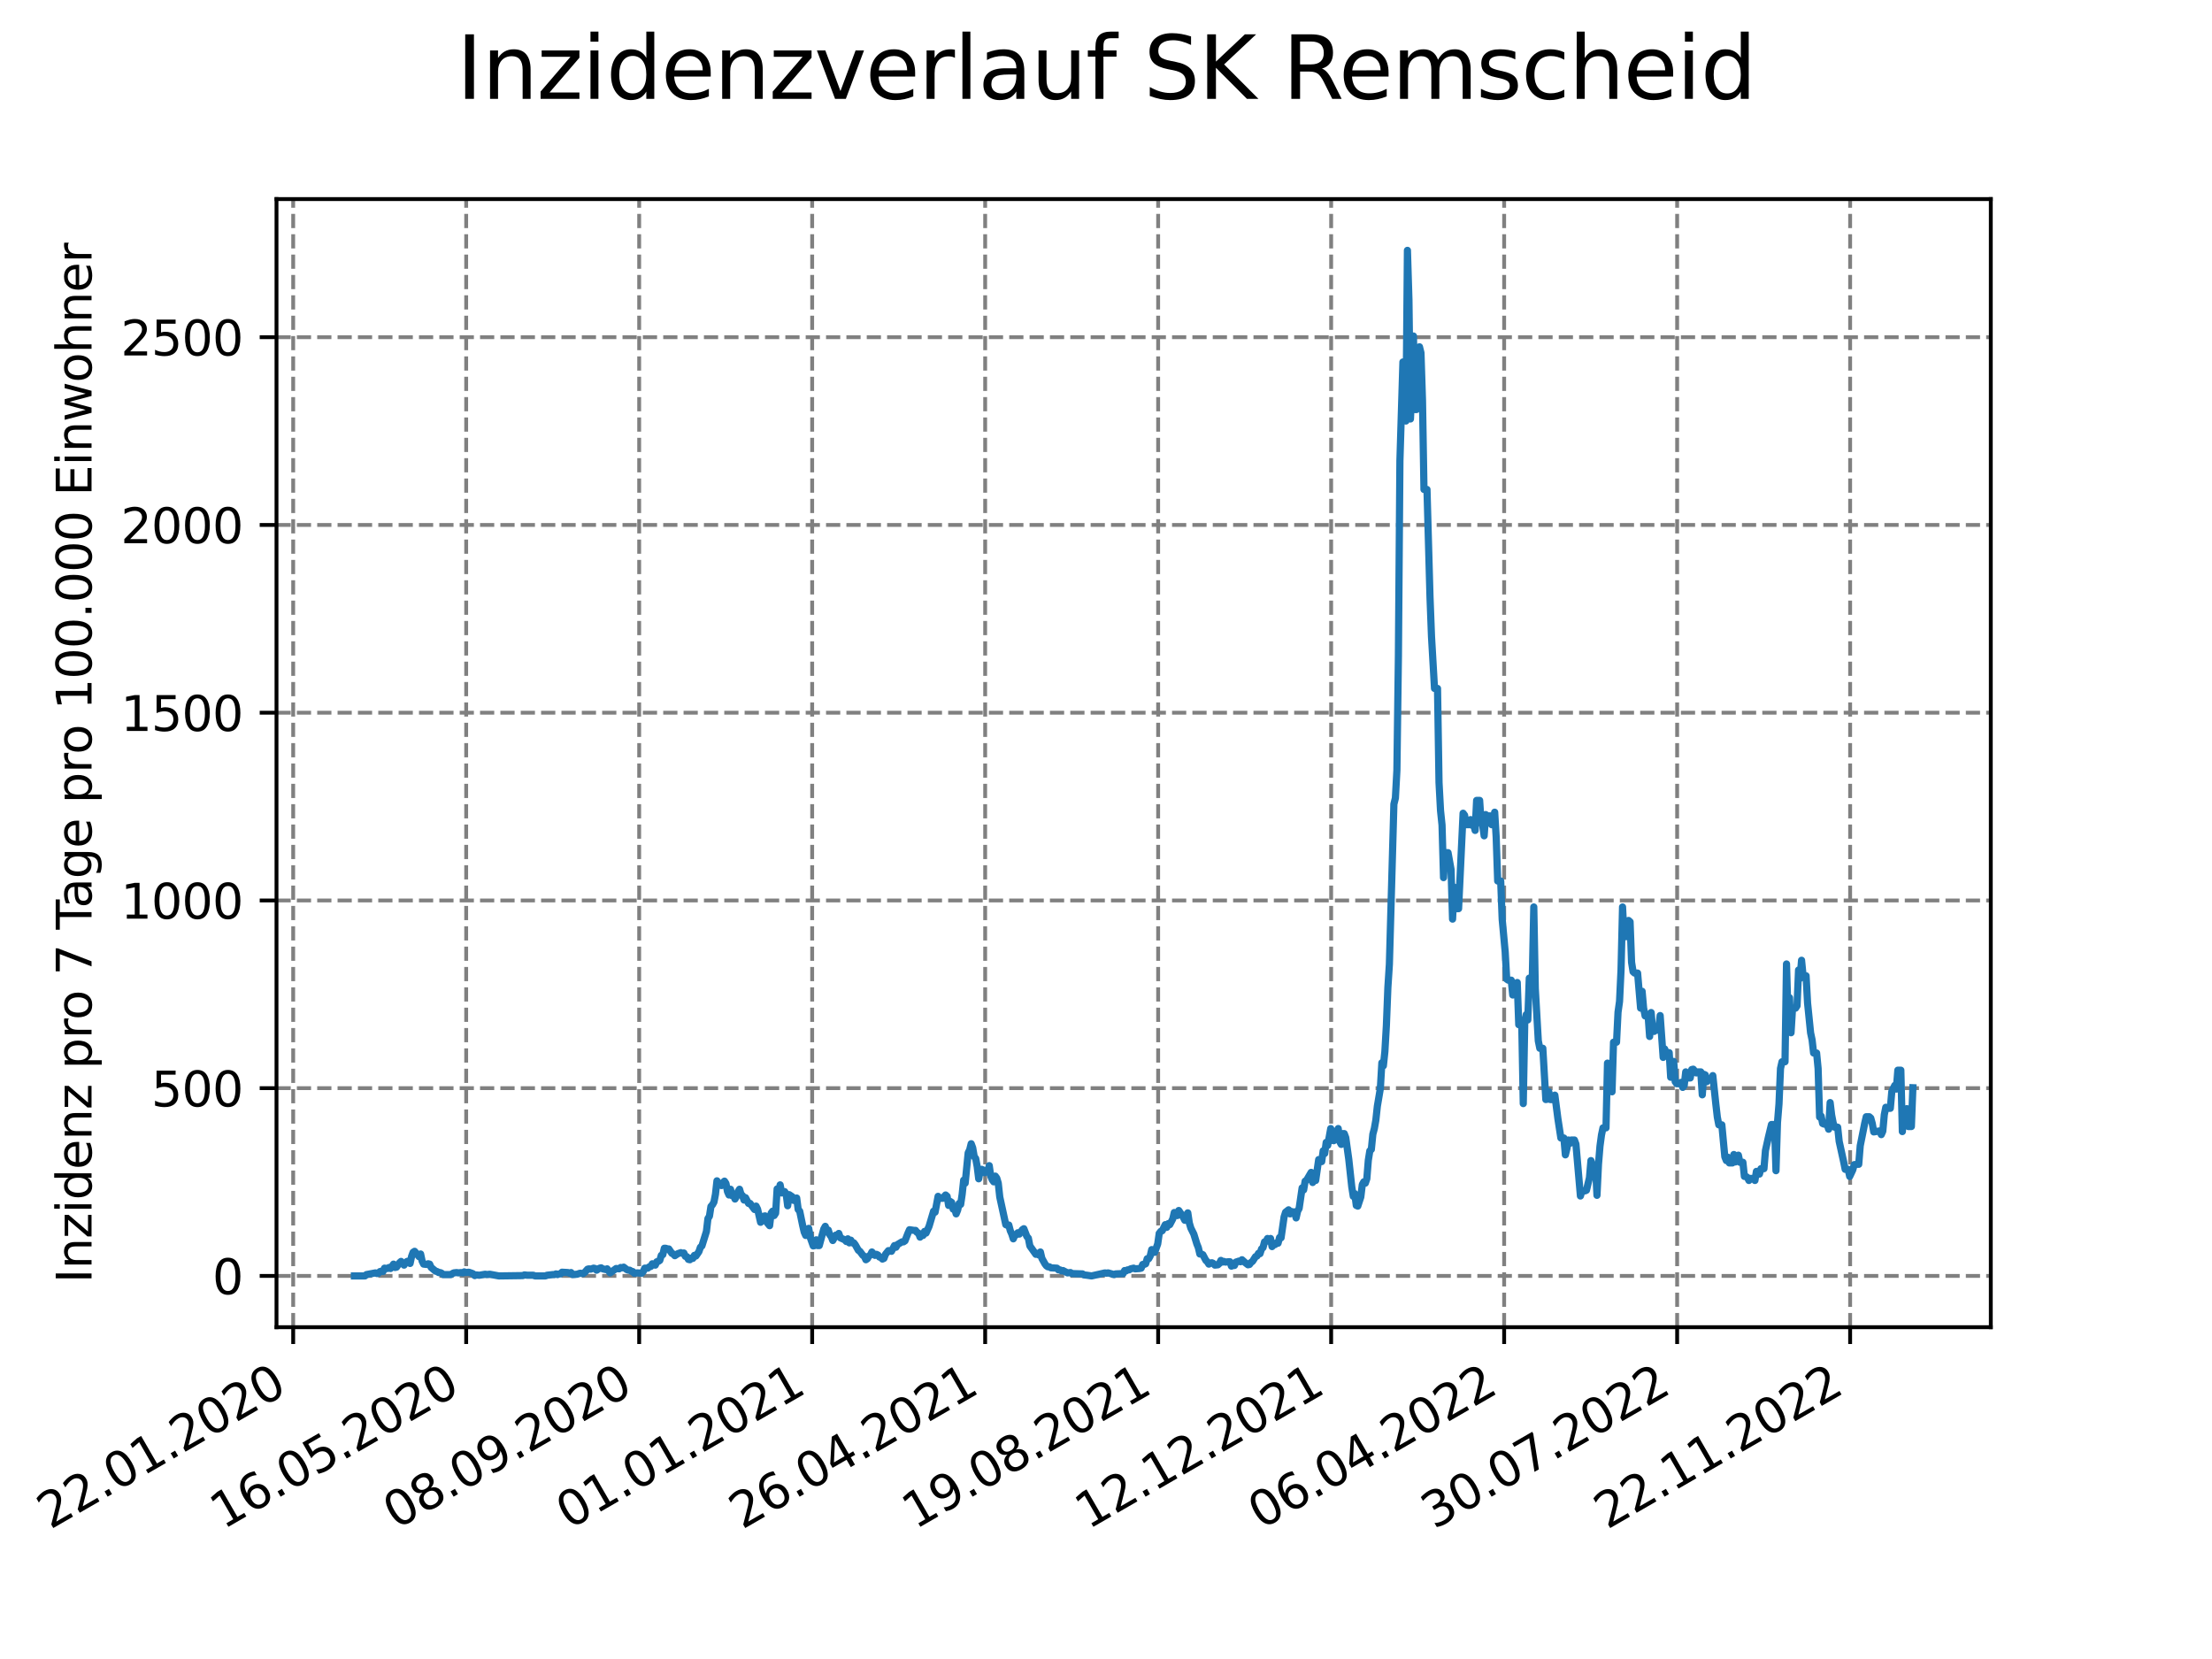 <?xml version="1.0" encoding="utf-8" standalone="no"?>
<!DOCTYPE svg PUBLIC "-//W3C//DTD SVG 1.1//EN"
  "http://www.w3.org/Graphics/SVG/1.1/DTD/svg11.dtd">
<svg xmlns:xlink="http://www.w3.org/1999/xlink" width="460.8pt" height="345.6pt" viewBox="0 0 460.8 345.6" xmlns="http://www.w3.org/2000/svg" version="1.1">
 <defs>
  <style type="text/css">*{stroke-linejoin: round; stroke-linecap: butt}</style>
 </defs>
 <g id="figure_1">
  <g id="patch_1">
   <path d="M 0 345.6 
L 460.8 345.6 
L 460.8 0 
L 0 0 
z
" style="fill: #ffffff"/>
  </g>
  <g id="axes_1">
   <g id="patch_2">
    <path d="M 57.6 276.48 
L 414.72 276.48 
L 414.72 41.472 
L 57.6 41.472 
z
" style="fill: #ffffff"/>
   </g>
   <g id="matplotlib.axis_1">
    <g id="xtick_1">
     <g id="line2d_1">
      <path d="M 61.076 276.48 
L 61.076 41.472 
" clip-path="url(#p41fec15de4)" style="fill: none; stroke-dasharray: 2.96,1.28; stroke-dashoffset: 0; stroke: #808080; stroke-width: 0.8"/>
     </g>
     <g id="line2d_2">
      <defs>
       <path id="m47f1363e9b" d="M 0 0 
L 0 3.5 
" style="stroke: #000000; stroke-width: 0.8"/>
      </defs>
      <g>
       <use xlink:href="#m47f1363e9b" x="61.076" y="276.48" style="stroke: #000000; stroke-width: 0.8"/>
      </g>
     </g>
     <g id="text_1">
      <!-- 22.01.2020 -->
      <g transform="translate(10.451 318.689) rotate(-30) scale(0.1 -0.1)">
       <defs>
        <path id="DejaVuSans-32" d="M 1228 531 
L 3431 531 
L 3431 0 
L 469 0 
L 469 531 
Q 828 903 1448 1529 
Q 2069 2156 2228 2338 
Q 2531 2678 2651 2914 
Q 2772 3150 2772 3378 
Q 2772 3750 2511 3984 
Q 2250 4219 1831 4219 
Q 1534 4219 1204 4116 
Q 875 4013 500 3803 
L 500 4441 
Q 881 4594 1212 4672 
Q 1544 4750 1819 4750 
Q 2544 4750 2975 4387 
Q 3406 4025 3406 3419 
Q 3406 3131 3298 2873 
Q 3191 2616 2906 2266 
Q 2828 2175 2409 1742 
Q 1991 1309 1228 531 
z
" transform="scale(0.016)"/>
        <path id="DejaVuSans-2e" d="M 684 794 
L 1344 794 
L 1344 0 
L 684 0 
L 684 794 
z
" transform="scale(0.016)"/>
        <path id="DejaVuSans-30" d="M 2034 4250 
Q 1547 4250 1301 3770 
Q 1056 3291 1056 2328 
Q 1056 1369 1301 889 
Q 1547 409 2034 409 
Q 2525 409 2770 889 
Q 3016 1369 3016 2328 
Q 3016 3291 2770 3770 
Q 2525 4250 2034 4250 
z
M 2034 4750 
Q 2819 4750 3233 4129 
Q 3647 3509 3647 2328 
Q 3647 1150 3233 529 
Q 2819 -91 2034 -91 
Q 1250 -91 836 529 
Q 422 1150 422 2328 
Q 422 3509 836 4129 
Q 1250 4750 2034 4750 
z
" transform="scale(0.016)"/>
        <path id="DejaVuSans-31" d="M 794 531 
L 1825 531 
L 1825 4091 
L 703 3866 
L 703 4441 
L 1819 4666 
L 2450 4666 
L 2450 531 
L 3481 531 
L 3481 0 
L 794 0 
L 794 531 
z
" transform="scale(0.016)"/>
       </defs>
       <use xlink:href="#DejaVuSans-32"/>
       <use xlink:href="#DejaVuSans-32" x="63.623"/>
       <use xlink:href="#DejaVuSans-2e" x="127.246"/>
       <use xlink:href="#DejaVuSans-30" x="159.033"/>
       <use xlink:href="#DejaVuSans-31" x="222.656"/>
       <use xlink:href="#DejaVuSans-2e" x="286.279"/>
       <use xlink:href="#DejaVuSans-32" x="318.066"/>
       <use xlink:href="#DejaVuSans-30" x="381.689"/>
       <use xlink:href="#DejaVuSans-32" x="445.312"/>
       <use xlink:href="#DejaVuSans-30" x="508.936"/>
      </g>
     </g>
    </g>
    <g id="xtick_2">
     <g id="line2d_3">
      <path d="M 97.114 276.48 
L 97.114 41.472 
" clip-path="url(#p41fec15de4)" style="fill: none; stroke-dasharray: 2.96,1.28; stroke-dashoffset: 0; stroke: #808080; stroke-width: 0.8"/>
     </g>
     <g id="line2d_4">
      <g>
       <use xlink:href="#m47f1363e9b" x="97.114" y="276.48" style="stroke: #000000; stroke-width: 0.8"/>
      </g>
     </g>
     <g id="text_2">
      <!-- 16.05.2020 -->
      <g transform="translate(46.489 318.689) rotate(-30) scale(0.1 -0.1)">
       <defs>
        <path id="DejaVuSans-36" d="M 2113 2584 
Q 1688 2584 1439 2293 
Q 1191 2003 1191 1497 
Q 1191 994 1439 701 
Q 1688 409 2113 409 
Q 2538 409 2786 701 
Q 3034 994 3034 1497 
Q 3034 2003 2786 2293 
Q 2538 2584 2113 2584 
z
M 3366 4563 
L 3366 3988 
Q 3128 4100 2886 4159 
Q 2644 4219 2406 4219 
Q 1781 4219 1451 3797 
Q 1122 3375 1075 2522 
Q 1259 2794 1537 2939 
Q 1816 3084 2150 3084 
Q 2853 3084 3261 2657 
Q 3669 2231 3669 1497 
Q 3669 778 3244 343 
Q 2819 -91 2113 -91 
Q 1303 -91 875 529 
Q 447 1150 447 2328 
Q 447 3434 972 4092 
Q 1497 4750 2381 4750 
Q 2619 4750 2861 4703 
Q 3103 4656 3366 4563 
z
" transform="scale(0.016)"/>
        <path id="DejaVuSans-35" d="M 691 4666 
L 3169 4666 
L 3169 4134 
L 1269 4134 
L 1269 2991 
Q 1406 3038 1543 3061 
Q 1681 3084 1819 3084 
Q 2600 3084 3056 2656 
Q 3513 2228 3513 1497 
Q 3513 744 3044 326 
Q 2575 -91 1722 -91 
Q 1428 -91 1123 -41 
Q 819 9 494 109 
L 494 744 
Q 775 591 1075 516 
Q 1375 441 1709 441 
Q 2250 441 2565 725 
Q 2881 1009 2881 1497 
Q 2881 1984 2565 2268 
Q 2250 2553 1709 2553 
Q 1456 2553 1204 2497 
Q 953 2441 691 2322 
L 691 4666 
z
" transform="scale(0.016)"/>
       </defs>
       <use xlink:href="#DejaVuSans-31"/>
       <use xlink:href="#DejaVuSans-36" x="63.623"/>
       <use xlink:href="#DejaVuSans-2e" x="127.246"/>
       <use xlink:href="#DejaVuSans-30" x="159.033"/>
       <use xlink:href="#DejaVuSans-35" x="222.656"/>
       <use xlink:href="#DejaVuSans-2e" x="286.279"/>
       <use xlink:href="#DejaVuSans-32" x="318.066"/>
       <use xlink:href="#DejaVuSans-30" x="381.689"/>
       <use xlink:href="#DejaVuSans-32" x="445.312"/>
       <use xlink:href="#DejaVuSans-30" x="508.936"/>
      </g>
     </g>
    </g>
    <g id="xtick_3">
     <g id="line2d_5">
      <path d="M 133.152 276.48 
L 133.152 41.472 
" clip-path="url(#p41fec15de4)" style="fill: none; stroke-dasharray: 2.96,1.28; stroke-dashoffset: 0; stroke: #808080; stroke-width: 0.8"/>
     </g>
     <g id="line2d_6">
      <g>
       <use xlink:href="#m47f1363e9b" x="133.152" y="276.48" style="stroke: #000000; stroke-width: 0.8"/>
      </g>
     </g>
     <g id="text_3">
      <!-- 08.09.2020 -->
      <g transform="translate(82.526 318.689) rotate(-30) scale(0.1 -0.1)">
       <defs>
        <path id="DejaVuSans-38" d="M 2034 2216 
Q 1584 2216 1326 1975 
Q 1069 1734 1069 1313 
Q 1069 891 1326 650 
Q 1584 409 2034 409 
Q 2484 409 2743 651 
Q 3003 894 3003 1313 
Q 3003 1734 2745 1975 
Q 2488 2216 2034 2216 
z
M 1403 2484 
Q 997 2584 770 2862 
Q 544 3141 544 3541 
Q 544 4100 942 4425 
Q 1341 4750 2034 4750 
Q 2731 4750 3128 4425 
Q 3525 4100 3525 3541 
Q 3525 3141 3298 2862 
Q 3072 2584 2669 2484 
Q 3125 2378 3379 2068 
Q 3634 1759 3634 1313 
Q 3634 634 3220 271 
Q 2806 -91 2034 -91 
Q 1263 -91 848 271 
Q 434 634 434 1313 
Q 434 1759 690 2068 
Q 947 2378 1403 2484 
z
M 1172 3481 
Q 1172 3119 1398 2916 
Q 1625 2713 2034 2713 
Q 2441 2713 2670 2916 
Q 2900 3119 2900 3481 
Q 2900 3844 2670 4047 
Q 2441 4250 2034 4250 
Q 1625 4250 1398 4047 
Q 1172 3844 1172 3481 
z
" transform="scale(0.016)"/>
        <path id="DejaVuSans-39" d="M 703 97 
L 703 672 
Q 941 559 1184 500 
Q 1428 441 1663 441 
Q 2288 441 2617 861 
Q 2947 1281 2994 2138 
Q 2813 1869 2534 1725 
Q 2256 1581 1919 1581 
Q 1219 1581 811 2004 
Q 403 2428 403 3163 
Q 403 3881 828 4315 
Q 1253 4750 1959 4750 
Q 2769 4750 3195 4129 
Q 3622 3509 3622 2328 
Q 3622 1225 3098 567 
Q 2575 -91 1691 -91 
Q 1453 -91 1209 -44 
Q 966 3 703 97 
z
M 1959 2075 
Q 2384 2075 2632 2365 
Q 2881 2656 2881 3163 
Q 2881 3666 2632 3958 
Q 2384 4250 1959 4250 
Q 1534 4250 1286 3958 
Q 1038 3666 1038 3163 
Q 1038 2656 1286 2365 
Q 1534 2075 1959 2075 
z
" transform="scale(0.016)"/>
       </defs>
       <use xlink:href="#DejaVuSans-30"/>
       <use xlink:href="#DejaVuSans-38" x="63.623"/>
       <use xlink:href="#DejaVuSans-2e" x="127.246"/>
       <use xlink:href="#DejaVuSans-30" x="159.033"/>
       <use xlink:href="#DejaVuSans-39" x="222.656"/>
       <use xlink:href="#DejaVuSans-2e" x="286.279"/>
       <use xlink:href="#DejaVuSans-32" x="318.066"/>
       <use xlink:href="#DejaVuSans-30" x="381.689"/>
       <use xlink:href="#DejaVuSans-32" x="445.312"/>
       <use xlink:href="#DejaVuSans-30" x="508.936"/>
      </g>
     </g>
    </g>
    <g id="xtick_4">
     <g id="line2d_7">
      <path d="M 169.19 276.48 
L 169.19 41.472 
" clip-path="url(#p41fec15de4)" style="fill: none; stroke-dasharray: 2.96,1.28; stroke-dashoffset: 0; stroke: #808080; stroke-width: 0.8"/>
     </g>
     <g id="line2d_8">
      <g>
       <use xlink:href="#m47f1363e9b" x="169.19" y="276.48" style="stroke: #000000; stroke-width: 0.8"/>
      </g>
     </g>
     <g id="text_4">
      <!-- 01.01.2021 -->
      <g transform="translate(118.564 318.689) rotate(-30) scale(0.1 -0.1)">
       <use xlink:href="#DejaVuSans-30"/>
       <use xlink:href="#DejaVuSans-31" x="63.623"/>
       <use xlink:href="#DejaVuSans-2e" x="127.246"/>
       <use xlink:href="#DejaVuSans-30" x="159.033"/>
       <use xlink:href="#DejaVuSans-31" x="222.656"/>
       <use xlink:href="#DejaVuSans-2e" x="286.279"/>
       <use xlink:href="#DejaVuSans-32" x="318.066"/>
       <use xlink:href="#DejaVuSans-30" x="381.689"/>
       <use xlink:href="#DejaVuSans-32" x="445.312"/>
       <use xlink:href="#DejaVuSans-31" x="508.936"/>
      </g>
     </g>
    </g>
    <g id="xtick_5">
     <g id="line2d_9">
      <path d="M 205.227 276.48 
L 205.227 41.472 
" clip-path="url(#p41fec15de4)" style="fill: none; stroke-dasharray: 2.96,1.28; stroke-dashoffset: 0; stroke: #808080; stroke-width: 0.8"/>
     </g>
     <g id="line2d_10">
      <g>
       <use xlink:href="#m47f1363e9b" x="205.227" y="276.48" style="stroke: #000000; stroke-width: 0.8"/>
      </g>
     </g>
     <g id="text_5">
      <!-- 26.04.2021 -->
      <g transform="translate(154.602 318.689) rotate(-30) scale(0.1 -0.1)">
       <defs>
        <path id="DejaVuSans-34" d="M 2419 4116 
L 825 1625 
L 2419 1625 
L 2419 4116 
z
M 2253 4666 
L 3047 4666 
L 3047 1625 
L 3713 1625 
L 3713 1100 
L 3047 1100 
L 3047 0 
L 2419 0 
L 2419 1100 
L 313 1100 
L 313 1709 
L 2253 4666 
z
" transform="scale(0.016)"/>
       </defs>
       <use xlink:href="#DejaVuSans-32"/>
       <use xlink:href="#DejaVuSans-36" x="63.623"/>
       <use xlink:href="#DejaVuSans-2e" x="127.246"/>
       <use xlink:href="#DejaVuSans-30" x="159.033"/>
       <use xlink:href="#DejaVuSans-34" x="222.656"/>
       <use xlink:href="#DejaVuSans-2e" x="286.279"/>
       <use xlink:href="#DejaVuSans-32" x="318.066"/>
       <use xlink:href="#DejaVuSans-30" x="381.689"/>
       <use xlink:href="#DejaVuSans-32" x="445.312"/>
       <use xlink:href="#DejaVuSans-31" x="508.936"/>
      </g>
     </g>
    </g>
    <g id="xtick_6">
     <g id="line2d_11">
      <path d="M 241.265 276.48 
L 241.265 41.472 
" clip-path="url(#p41fec15de4)" style="fill: none; stroke-dasharray: 2.96,1.28; stroke-dashoffset: 0; stroke: #808080; stroke-width: 0.8"/>
     </g>
     <g id="line2d_12">
      <g>
       <use xlink:href="#m47f1363e9b" x="241.265" y="276.48" style="stroke: #000000; stroke-width: 0.8"/>
      </g>
     </g>
     <g id="text_6">
      <!-- 19.08.2021 -->
      <g transform="translate(190.64 318.689) rotate(-30) scale(0.1 -0.1)">
       <use xlink:href="#DejaVuSans-31"/>
       <use xlink:href="#DejaVuSans-39" x="63.623"/>
       <use xlink:href="#DejaVuSans-2e" x="127.246"/>
       <use xlink:href="#DejaVuSans-30" x="159.033"/>
       <use xlink:href="#DejaVuSans-38" x="222.656"/>
       <use xlink:href="#DejaVuSans-2e" x="286.279"/>
       <use xlink:href="#DejaVuSans-32" x="318.066"/>
       <use xlink:href="#DejaVuSans-30" x="381.689"/>
       <use xlink:href="#DejaVuSans-32" x="445.312"/>
       <use xlink:href="#DejaVuSans-31" x="508.936"/>
      </g>
     </g>
    </g>
    <g id="xtick_7">
     <g id="line2d_13">
      <path d="M 277.303 276.48 
L 277.303 41.472 
" clip-path="url(#p41fec15de4)" style="fill: none; stroke-dasharray: 2.96,1.28; stroke-dashoffset: 0; stroke: #808080; stroke-width: 0.8"/>
     </g>
     <g id="line2d_14">
      <g>
       <use xlink:href="#m47f1363e9b" x="277.303" y="276.48" style="stroke: #000000; stroke-width: 0.8"/>
      </g>
     </g>
     <g id="text_7">
      <!-- 12.12.2021 -->
      <g transform="translate(226.678 318.689) rotate(-30) scale(0.1 -0.1)">
       <use xlink:href="#DejaVuSans-31"/>
       <use xlink:href="#DejaVuSans-32" x="63.623"/>
       <use xlink:href="#DejaVuSans-2e" x="127.246"/>
       <use xlink:href="#DejaVuSans-31" x="159.033"/>
       <use xlink:href="#DejaVuSans-32" x="222.656"/>
       <use xlink:href="#DejaVuSans-2e" x="286.279"/>
       <use xlink:href="#DejaVuSans-32" x="318.066"/>
       <use xlink:href="#DejaVuSans-30" x="381.689"/>
       <use xlink:href="#DejaVuSans-32" x="445.312"/>
       <use xlink:href="#DejaVuSans-31" x="508.936"/>
      </g>
     </g>
    </g>
    <g id="xtick_8">
     <g id="line2d_15">
      <path d="M 313.341 276.48 
L 313.341 41.472 
" clip-path="url(#p41fec15de4)" style="fill: none; stroke-dasharray: 2.96,1.28; stroke-dashoffset: 0; stroke: #808080; stroke-width: 0.8"/>
     </g>
     <g id="line2d_16">
      <g>
       <use xlink:href="#m47f1363e9b" x="313.341" y="276.48" style="stroke: #000000; stroke-width: 0.8"/>
      </g>
     </g>
     <g id="text_8">
      <!-- 06.04.2022 -->
      <g transform="translate(262.716 318.689) rotate(-30) scale(0.1 -0.1)">
       <use xlink:href="#DejaVuSans-30"/>
       <use xlink:href="#DejaVuSans-36" x="63.623"/>
       <use xlink:href="#DejaVuSans-2e" x="127.246"/>
       <use xlink:href="#DejaVuSans-30" x="159.033"/>
       <use xlink:href="#DejaVuSans-34" x="222.656"/>
       <use xlink:href="#DejaVuSans-2e" x="286.279"/>
       <use xlink:href="#DejaVuSans-32" x="318.066"/>
       <use xlink:href="#DejaVuSans-30" x="381.689"/>
       <use xlink:href="#DejaVuSans-32" x="445.312"/>
       <use xlink:href="#DejaVuSans-32" x="508.936"/>
      </g>
     </g>
    </g>
    <g id="xtick_9">
     <g id="line2d_17">
      <path d="M 349.379 276.48 
L 349.379 41.472 
" clip-path="url(#p41fec15de4)" style="fill: none; stroke-dasharray: 2.96,1.28; stroke-dashoffset: 0; stroke: #808080; stroke-width: 0.8"/>
     </g>
     <g id="line2d_18">
      <g>
       <use xlink:href="#m47f1363e9b" x="349.379" y="276.48" style="stroke: #000000; stroke-width: 0.8"/>
      </g>
     </g>
     <g id="text_9">
      <!-- 30.07.2022 -->
      <g transform="translate(298.754 318.689) rotate(-30) scale(0.1 -0.1)">
       <defs>
        <path id="DejaVuSans-33" d="M 2597 2516 
Q 3050 2419 3304 2112 
Q 3559 1806 3559 1356 
Q 3559 666 3084 287 
Q 2609 -91 1734 -91 
Q 1441 -91 1130 -33 
Q 819 25 488 141 
L 488 750 
Q 750 597 1062 519 
Q 1375 441 1716 441 
Q 2309 441 2620 675 
Q 2931 909 2931 1356 
Q 2931 1769 2642 2001 
Q 2353 2234 1838 2234 
L 1294 2234 
L 1294 2753 
L 1863 2753 
Q 2328 2753 2575 2939 
Q 2822 3125 2822 3475 
Q 2822 3834 2567 4026 
Q 2313 4219 1838 4219 
Q 1578 4219 1281 4162 
Q 984 4106 628 3988 
L 628 4550 
Q 988 4650 1302 4700 
Q 1616 4750 1894 4750 
Q 2613 4750 3031 4423 
Q 3450 4097 3450 3541 
Q 3450 3153 3228 2886 
Q 3006 2619 2597 2516 
z
" transform="scale(0.016)"/>
        <path id="DejaVuSans-37" d="M 525 4666 
L 3525 4666 
L 3525 4397 
L 1831 0 
L 1172 0 
L 2766 4134 
L 525 4134 
L 525 4666 
z
" transform="scale(0.016)"/>
       </defs>
       <use xlink:href="#DejaVuSans-33"/>
       <use xlink:href="#DejaVuSans-30" x="63.623"/>
       <use xlink:href="#DejaVuSans-2e" x="127.246"/>
       <use xlink:href="#DejaVuSans-30" x="159.033"/>
       <use xlink:href="#DejaVuSans-37" x="222.656"/>
       <use xlink:href="#DejaVuSans-2e" x="286.279"/>
       <use xlink:href="#DejaVuSans-32" x="318.066"/>
       <use xlink:href="#DejaVuSans-30" x="381.689"/>
       <use xlink:href="#DejaVuSans-32" x="445.312"/>
       <use xlink:href="#DejaVuSans-32" x="508.936"/>
      </g>
     </g>
    </g>
    <g id="xtick_10">
     <g id="line2d_19">
      <path d="M 385.417 276.48 
L 385.417 41.472 
" clip-path="url(#p41fec15de4)" style="fill: none; stroke-dasharray: 2.96,1.28; stroke-dashoffset: 0; stroke: #808080; stroke-width: 0.8"/>
     </g>
     <g id="line2d_20">
      <g>
       <use xlink:href="#m47f1363e9b" x="385.417" y="276.48" style="stroke: #000000; stroke-width: 0.8"/>
      </g>
     </g>
     <g id="text_10">
      <!-- 22.11.2022 -->
      <g transform="translate(334.792 318.689) rotate(-30) scale(0.1 -0.1)">
       <use xlink:href="#DejaVuSans-32"/>
       <use xlink:href="#DejaVuSans-32" x="63.623"/>
       <use xlink:href="#DejaVuSans-2e" x="127.246"/>
       <use xlink:href="#DejaVuSans-31" x="159.033"/>
       <use xlink:href="#DejaVuSans-31" x="222.656"/>
       <use xlink:href="#DejaVuSans-2e" x="286.279"/>
       <use xlink:href="#DejaVuSans-32" x="318.066"/>
       <use xlink:href="#DejaVuSans-30" x="381.689"/>
       <use xlink:href="#DejaVuSans-32" x="445.312"/>
       <use xlink:href="#DejaVuSans-32" x="508.936"/>
      </g>
     </g>
    </g>
   </g>
   <g id="matplotlib.axis_2">
    <g id="ytick_1">
     <g id="line2d_21">
      <path d="M 57.6 265.798 
L 414.72 265.798 
" clip-path="url(#p41fec15de4)" style="fill: none; stroke-dasharray: 2.96,1.28; stroke-dashoffset: 0; stroke: #808080; stroke-width: 0.8"/>
     </g>
     <g id="line2d_22">
      <defs>
       <path id="m49a0348741" d="M 0 0 
L -3.5 0 
" style="stroke: #000000; stroke-width: 0.8"/>
      </defs>
      <g>
       <use xlink:href="#m49a0348741" x="57.6" y="265.798" style="stroke: #000000; stroke-width: 0.8"/>
      </g>
     </g>
     <g id="text_11">
      <!-- 0 -->
      <g transform="translate(44.237 269.597) scale(0.1 -0.1)">
       <use xlink:href="#DejaVuSans-30"/>
      </g>
     </g>
    </g>
    <g id="ytick_2">
     <g id="line2d_23">
      <path d="M 57.6 226.688 
L 414.72 226.688 
" clip-path="url(#p41fec15de4)" style="fill: none; stroke-dasharray: 2.96,1.28; stroke-dashoffset: 0; stroke: #808080; stroke-width: 0.8"/>
     </g>
     <g id="line2d_24">
      <g>
       <use xlink:href="#m49a0348741" x="57.6" y="226.688" style="stroke: #000000; stroke-width: 0.8"/>
      </g>
     </g>
     <g id="text_12">
      <!-- 500 -->
      <g transform="translate(31.512 230.487) scale(0.1 -0.1)">
       <use xlink:href="#DejaVuSans-35"/>
       <use xlink:href="#DejaVuSans-30" x="63.623"/>
       <use xlink:href="#DejaVuSans-30" x="127.246"/>
      </g>
     </g>
    </g>
    <g id="ytick_3">
     <g id="line2d_25">
      <path d="M 57.6 187.578 
L 414.72 187.578 
" clip-path="url(#p41fec15de4)" style="fill: none; stroke-dasharray: 2.96,1.28; stroke-dashoffset: 0; stroke: #808080; stroke-width: 0.8"/>
     </g>
     <g id="line2d_26">
      <g>
       <use xlink:href="#m49a0348741" x="57.6" y="187.578" style="stroke: #000000; stroke-width: 0.8"/>
      </g>
     </g>
     <g id="text_13">
      <!-- 1000 -->
      <g transform="translate(25.15 191.377) scale(0.1 -0.1)">
       <use xlink:href="#DejaVuSans-31"/>
       <use xlink:href="#DejaVuSans-30" x="63.623"/>
       <use xlink:href="#DejaVuSans-30" x="127.246"/>
       <use xlink:href="#DejaVuSans-30" x="190.869"/>
      </g>
     </g>
    </g>
    <g id="ytick_4">
     <g id="line2d_27">
      <path d="M 57.6 148.468 
L 414.72 148.468 
" clip-path="url(#p41fec15de4)" style="fill: none; stroke-dasharray: 2.96,1.28; stroke-dashoffset: 0; stroke: #808080; stroke-width: 0.8"/>
     </g>
     <g id="line2d_28">
      <g>
       <use xlink:href="#m49a0348741" x="57.6" y="148.468" style="stroke: #000000; stroke-width: 0.8"/>
      </g>
     </g>
     <g id="text_14">
      <!-- 1500 -->
      <g transform="translate(25.15 152.267) scale(0.1 -0.1)">
       <use xlink:href="#DejaVuSans-31"/>
       <use xlink:href="#DejaVuSans-35" x="63.623"/>
       <use xlink:href="#DejaVuSans-30" x="127.246"/>
       <use xlink:href="#DejaVuSans-30" x="190.869"/>
      </g>
     </g>
    </g>
    <g id="ytick_5">
     <g id="line2d_29">
      <path d="M 57.6 109.358 
L 414.72 109.358 
" clip-path="url(#p41fec15de4)" style="fill: none; stroke-dasharray: 2.96,1.28; stroke-dashoffset: 0; stroke: #808080; stroke-width: 0.8"/>
     </g>
     <g id="line2d_30">
      <g>
       <use xlink:href="#m49a0348741" x="57.6" y="109.358" style="stroke: #000000; stroke-width: 0.8"/>
      </g>
     </g>
     <g id="text_15">
      <!-- 2000 -->
      <g transform="translate(25.15 113.157) scale(0.1 -0.1)">
       <use xlink:href="#DejaVuSans-32"/>
       <use xlink:href="#DejaVuSans-30" x="63.623"/>
       <use xlink:href="#DejaVuSans-30" x="127.246"/>
       <use xlink:href="#DejaVuSans-30" x="190.869"/>
      </g>
     </g>
    </g>
    <g id="ytick_6">
     <g id="line2d_31">
      <path d="M 57.6 70.248 
L 414.72 70.248 
" clip-path="url(#p41fec15de4)" style="fill: none; stroke-dasharray: 2.96,1.28; stroke-dashoffset: 0; stroke: #808080; stroke-width: 0.8"/>
     </g>
     <g id="line2d_32">
      <g>
       <use xlink:href="#m49a0348741" x="57.6" y="70.248" style="stroke: #000000; stroke-width: 0.8"/>
      </g>
     </g>
     <g id="text_16">
      <!-- 2500 -->
      <g transform="translate(25.15 74.047) scale(0.1 -0.1)">
       <use xlink:href="#DejaVuSans-32"/>
       <use xlink:href="#DejaVuSans-35" x="63.623"/>
       <use xlink:href="#DejaVuSans-30" x="127.246"/>
       <use xlink:href="#DejaVuSans-30" x="190.869"/>
      </g>
     </g>
    </g>
    <g id="text_17">
     <!-- Inzidenz pro 7 Tage pro 100.000 Einwohner -->
     <g transform="translate(19.07 267.301) rotate(-90) scale(0.1 -0.1)">
      <defs>
       <path id="DejaVuSans-49" d="M 628 4666 
L 1259 4666 
L 1259 0 
L 628 0 
L 628 4666 
z
" transform="scale(0.016)"/>
       <path id="DejaVuSans-6e" d="M 3513 2113 
L 3513 0 
L 2938 0 
L 2938 2094 
Q 2938 2591 2744 2837 
Q 2550 3084 2163 3084 
Q 1697 3084 1428 2787 
Q 1159 2491 1159 1978 
L 1159 0 
L 581 0 
L 581 3500 
L 1159 3500 
L 1159 2956 
Q 1366 3272 1645 3428 
Q 1925 3584 2291 3584 
Q 2894 3584 3203 3211 
Q 3513 2838 3513 2113 
z
" transform="scale(0.016)"/>
       <path id="DejaVuSans-7a" d="M 353 3500 
L 3084 3500 
L 3084 2975 
L 922 459 
L 3084 459 
L 3084 0 
L 275 0 
L 275 525 
L 2438 3041 
L 353 3041 
L 353 3500 
z
" transform="scale(0.016)"/>
       <path id="DejaVuSans-69" d="M 603 3500 
L 1178 3500 
L 1178 0 
L 603 0 
L 603 3500 
z
M 603 4863 
L 1178 4863 
L 1178 4134 
L 603 4134 
L 603 4863 
z
" transform="scale(0.016)"/>
       <path id="DejaVuSans-64" d="M 2906 2969 
L 2906 4863 
L 3481 4863 
L 3481 0 
L 2906 0 
L 2906 525 
Q 2725 213 2448 61 
Q 2172 -91 1784 -91 
Q 1150 -91 751 415 
Q 353 922 353 1747 
Q 353 2572 751 3078 
Q 1150 3584 1784 3584 
Q 2172 3584 2448 3432 
Q 2725 3281 2906 2969 
z
M 947 1747 
Q 947 1113 1208 752 
Q 1469 391 1925 391 
Q 2381 391 2643 752 
Q 2906 1113 2906 1747 
Q 2906 2381 2643 2742 
Q 2381 3103 1925 3103 
Q 1469 3103 1208 2742 
Q 947 2381 947 1747 
z
" transform="scale(0.016)"/>
       <path id="DejaVuSans-65" d="M 3597 1894 
L 3597 1613 
L 953 1613 
Q 991 1019 1311 708 
Q 1631 397 2203 397 
Q 2534 397 2845 478 
Q 3156 559 3463 722 
L 3463 178 
Q 3153 47 2828 -22 
Q 2503 -91 2169 -91 
Q 1331 -91 842 396 
Q 353 884 353 1716 
Q 353 2575 817 3079 
Q 1281 3584 2069 3584 
Q 2775 3584 3186 3129 
Q 3597 2675 3597 1894 
z
M 3022 2063 
Q 3016 2534 2758 2815 
Q 2500 3097 2075 3097 
Q 1594 3097 1305 2825 
Q 1016 2553 972 2059 
L 3022 2063 
z
" transform="scale(0.016)"/>
       <path id="DejaVuSans-20" transform="scale(0.016)"/>
       <path id="DejaVuSans-70" d="M 1159 525 
L 1159 -1331 
L 581 -1331 
L 581 3500 
L 1159 3500 
L 1159 2969 
Q 1341 3281 1617 3432 
Q 1894 3584 2278 3584 
Q 2916 3584 3314 3078 
Q 3713 2572 3713 1747 
Q 3713 922 3314 415 
Q 2916 -91 2278 -91 
Q 1894 -91 1617 61 
Q 1341 213 1159 525 
z
M 3116 1747 
Q 3116 2381 2855 2742 
Q 2594 3103 2138 3103 
Q 1681 3103 1420 2742 
Q 1159 2381 1159 1747 
Q 1159 1113 1420 752 
Q 1681 391 2138 391 
Q 2594 391 2855 752 
Q 3116 1113 3116 1747 
z
" transform="scale(0.016)"/>
       <path id="DejaVuSans-72" d="M 2631 2963 
Q 2534 3019 2420 3045 
Q 2306 3072 2169 3072 
Q 1681 3072 1420 2755 
Q 1159 2438 1159 1844 
L 1159 0 
L 581 0 
L 581 3500 
L 1159 3500 
L 1159 2956 
Q 1341 3275 1631 3429 
Q 1922 3584 2338 3584 
Q 2397 3584 2469 3576 
Q 2541 3569 2628 3553 
L 2631 2963 
z
" transform="scale(0.016)"/>
       <path id="DejaVuSans-6f" d="M 1959 3097 
Q 1497 3097 1228 2736 
Q 959 2375 959 1747 
Q 959 1119 1226 758 
Q 1494 397 1959 397 
Q 2419 397 2687 759 
Q 2956 1122 2956 1747 
Q 2956 2369 2687 2733 
Q 2419 3097 1959 3097 
z
M 1959 3584 
Q 2709 3584 3137 3096 
Q 3566 2609 3566 1747 
Q 3566 888 3137 398 
Q 2709 -91 1959 -91 
Q 1206 -91 779 398 
Q 353 888 353 1747 
Q 353 2609 779 3096 
Q 1206 3584 1959 3584 
z
" transform="scale(0.016)"/>
       <path id="DejaVuSans-54" d="M -19 4666 
L 3928 4666 
L 3928 4134 
L 2272 4134 
L 2272 0 
L 1638 0 
L 1638 4134 
L -19 4134 
L -19 4666 
z
" transform="scale(0.016)"/>
       <path id="DejaVuSans-61" d="M 2194 1759 
Q 1497 1759 1228 1600 
Q 959 1441 959 1056 
Q 959 750 1161 570 
Q 1363 391 1709 391 
Q 2188 391 2477 730 
Q 2766 1069 2766 1631 
L 2766 1759 
L 2194 1759 
z
M 3341 1997 
L 3341 0 
L 2766 0 
L 2766 531 
Q 2569 213 2275 61 
Q 1981 -91 1556 -91 
Q 1019 -91 701 211 
Q 384 513 384 1019 
Q 384 1609 779 1909 
Q 1175 2209 1959 2209 
L 2766 2209 
L 2766 2266 
Q 2766 2663 2505 2880 
Q 2244 3097 1772 3097 
Q 1472 3097 1187 3025 
Q 903 2953 641 2809 
L 641 3341 
Q 956 3463 1253 3523 
Q 1550 3584 1831 3584 
Q 2591 3584 2966 3190 
Q 3341 2797 3341 1997 
z
" transform="scale(0.016)"/>
       <path id="DejaVuSans-67" d="M 2906 1791 
Q 2906 2416 2648 2759 
Q 2391 3103 1925 3103 
Q 1463 3103 1205 2759 
Q 947 2416 947 1791 
Q 947 1169 1205 825 
Q 1463 481 1925 481 
Q 2391 481 2648 825 
Q 2906 1169 2906 1791 
z
M 3481 434 
Q 3481 -459 3084 -895 
Q 2688 -1331 1869 -1331 
Q 1566 -1331 1297 -1286 
Q 1028 -1241 775 -1147 
L 775 -588 
Q 1028 -725 1275 -790 
Q 1522 -856 1778 -856 
Q 2344 -856 2625 -561 
Q 2906 -266 2906 331 
L 2906 616 
Q 2728 306 2450 153 
Q 2172 0 1784 0 
Q 1141 0 747 490 
Q 353 981 353 1791 
Q 353 2603 747 3093 
Q 1141 3584 1784 3584 
Q 2172 3584 2450 3431 
Q 2728 3278 2906 2969 
L 2906 3500 
L 3481 3500 
L 3481 434 
z
" transform="scale(0.016)"/>
       <path id="DejaVuSans-45" d="M 628 4666 
L 3578 4666 
L 3578 4134 
L 1259 4134 
L 1259 2753 
L 3481 2753 
L 3481 2222 
L 1259 2222 
L 1259 531 
L 3634 531 
L 3634 0 
L 628 0 
L 628 4666 
z
" transform="scale(0.016)"/>
       <path id="DejaVuSans-77" d="M 269 3500 
L 844 3500 
L 1563 769 
L 2278 3500 
L 2956 3500 
L 3675 769 
L 4391 3500 
L 4966 3500 
L 4050 0 
L 3372 0 
L 2619 2869 
L 1863 0 
L 1184 0 
L 269 3500 
z
" transform="scale(0.016)"/>
       <path id="DejaVuSans-68" d="M 3513 2113 
L 3513 0 
L 2938 0 
L 2938 2094 
Q 2938 2591 2744 2837 
Q 2550 3084 2163 3084 
Q 1697 3084 1428 2787 
Q 1159 2491 1159 1978 
L 1159 0 
L 581 0 
L 581 4863 
L 1159 4863 
L 1159 2956 
Q 1366 3272 1645 3428 
Q 1925 3584 2291 3584 
Q 2894 3584 3203 3211 
Q 3513 2838 3513 2113 
z
" transform="scale(0.016)"/>
      </defs>
      <use xlink:href="#DejaVuSans-49"/>
      <use xlink:href="#DejaVuSans-6e" x="29.492"/>
      <use xlink:href="#DejaVuSans-7a" x="92.871"/>
      <use xlink:href="#DejaVuSans-69" x="145.361"/>
      <use xlink:href="#DejaVuSans-64" x="173.145"/>
      <use xlink:href="#DejaVuSans-65" x="236.621"/>
      <use xlink:href="#DejaVuSans-6e" x="298.145"/>
      <use xlink:href="#DejaVuSans-7a" x="361.523"/>
      <use xlink:href="#DejaVuSans-20" x="414.014"/>
      <use xlink:href="#DejaVuSans-70" x="445.801"/>
      <use xlink:href="#DejaVuSans-72" x="509.277"/>
      <use xlink:href="#DejaVuSans-6f" x="548.141"/>
      <use xlink:href="#DejaVuSans-20" x="609.322"/>
      <use xlink:href="#DejaVuSans-37" x="641.109"/>
      <use xlink:href="#DejaVuSans-20" x="704.732"/>
      <use xlink:href="#DejaVuSans-54" x="736.52"/>
      <use xlink:href="#DejaVuSans-61" x="781.104"/>
      <use xlink:href="#DejaVuSans-67" x="842.383"/>
      <use xlink:href="#DejaVuSans-65" x="905.859"/>
      <use xlink:href="#DejaVuSans-20" x="967.383"/>
      <use xlink:href="#DejaVuSans-70" x="999.17"/>
      <use xlink:href="#DejaVuSans-72" x="1062.646"/>
      <use xlink:href="#DejaVuSans-6f" x="1101.51"/>
      <use xlink:href="#DejaVuSans-20" x="1162.691"/>
      <use xlink:href="#DejaVuSans-31" x="1194.479"/>
      <use xlink:href="#DejaVuSans-30" x="1258.102"/>
      <use xlink:href="#DejaVuSans-30" x="1321.725"/>
      <use xlink:href="#DejaVuSans-2e" x="1385.348"/>
      <use xlink:href="#DejaVuSans-30" x="1417.135"/>
      <use xlink:href="#DejaVuSans-30" x="1480.758"/>
      <use xlink:href="#DejaVuSans-30" x="1544.381"/>
      <use xlink:href="#DejaVuSans-20" x="1608.004"/>
      <use xlink:href="#DejaVuSans-45" x="1639.791"/>
      <use xlink:href="#DejaVuSans-69" x="1702.975"/>
      <use xlink:href="#DejaVuSans-6e" x="1730.758"/>
      <use xlink:href="#DejaVuSans-77" x="1794.137"/>
      <use xlink:href="#DejaVuSans-6f" x="1875.924"/>
      <use xlink:href="#DejaVuSans-68" x="1937.105"/>
      <use xlink:href="#DejaVuSans-6e" x="2000.484"/>
      <use xlink:href="#DejaVuSans-65" x="2063.863"/>
      <use xlink:href="#DejaVuSans-72" x="2125.387"/>
     </g>
    </g>
   </g>
   <g id="line2d_33">
    <path d="M 73.833 265.798 
L 76.026 265.798 
L 76.34 265.517 
L 78.22 265.166 
L 78.533 265.306 
L 78.847 265.236 
L 79.16 264.885 
L 79.473 264.814 
L 79.787 264.885 
L 80.1 264.182 
L 80.727 264.252 
L 81.04 264.041 
L 81.354 264.252 
L 81.98 263.339 
L 82.294 264.041 
L 82.607 263.971 
L 83.234 263.058 
L 83.547 262.777 
L 84.174 263.55 
L 84.487 263.058 
L 84.801 262.777 
L 85.114 262.707 
L 85.428 263.198 
L 85.741 261.723 
L 86.054 260.88 
L 86.368 260.669 
L 87.308 261.793 
L 87.621 261.231 
L 87.935 262.707 
L 88.248 263.339 
L 88.875 263.409 
L 89.188 263.269 
L 89.501 263.339 
L 89.815 264.041 
L 90.755 264.814 
L 91.068 264.885 
L 91.382 265.095 
L 91.695 265.095 
L 92.008 265.236 
L 92.322 265.517 
L 93.889 265.517 
L 94.515 265.166 
L 95.142 265.095 
L 95.455 265.166 
L 96.082 265.095 
L 96.396 265.166 
L 96.709 264.955 
L 97.022 265.095 
L 97.649 265.025 
L 98.276 265.236 
L 98.589 265.376 
L 98.903 265.728 
L 99.216 265.587 
L 99.843 265.657 
L 101.096 265.447 
L 101.41 265.517 
L 102.036 265.447 
L 103.917 265.798 
L 108.931 265.728 
L 109.244 265.587 
L 109.871 265.657 
L 111.124 265.657 
L 111.438 265.798 
L 113.631 265.798 
L 113.944 265.657 
L 114.571 265.587 
L 115.198 265.517 
L 115.511 265.517 
L 115.825 265.376 
L 116.138 265.517 
L 116.451 265.376 
L 116.765 265.376 
L 117.078 265.025 
L 118.332 265.095 
L 118.645 265.236 
L 118.958 265.095 
L 119.272 265.517 
L 120.212 265.447 
L 120.839 265.236 
L 121.465 265.306 
L 121.779 265.095 
L 122.406 264.393 
L 122.719 264.322 
L 123.032 264.393 
L 123.659 264.182 
L 123.972 264.252 
L 124.286 264.603 
L 124.913 264.182 
L 125.226 264.112 
L 125.539 264.322 
L 126.166 264.463 
L 126.479 264.322 
L 127.106 265.166 
L 128.36 264.252 
L 128.986 264.322 
L 129.3 264.041 
L 129.613 264.112 
L 129.927 263.971 
L 130.553 264.463 
L 130.867 264.603 
L 131.18 264.603 
L 131.493 264.814 
L 131.807 264.885 
L 132.12 265.236 
L 132.747 265.166 
L 133.687 265.236 
L 134 264.885 
L 134.314 264.182 
L 134.94 264.182 
L 135.254 263.901 
L 135.567 263.831 
L 135.881 263.269 
L 136.194 263.479 
L 136.507 263.55 
L 136.821 262.847 
L 137.134 262.777 
L 137.447 262.566 
L 137.761 261.512 
L 138.074 261.372 
L 138.388 260.037 
L 138.701 260.037 
L 139.014 260.177 
L 139.328 260.177 
L 139.954 261.091 
L 140.268 261.231 
L 140.581 261.583 
L 141.208 261.161 
L 141.835 260.95 
L 142.148 261.091 
L 142.461 261.021 
L 142.775 261.723 
L 143.088 261.793 
L 143.402 262.355 
L 143.715 262.426 
L 144.028 262.074 
L 144.342 262.145 
L 144.655 261.512 
L 144.968 261.653 
L 145.595 260.74 
L 145.909 259.826 
L 146.222 259.545 
L 147.162 256.524 
L 147.475 253.855 
L 147.789 253.363 
L 148.102 251.325 
L 148.416 250.974 
L 148.729 250.412 
L 149.042 248.796 
L 149.356 245.986 
L 149.669 246.759 
L 149.982 246.618 
L 150.296 246.97 
L 150.609 246.337 
L 150.923 246.056 
L 151.236 246.548 
L 151.549 248.234 
L 151.863 248.937 
L 152.176 247.742 
L 152.489 249.077 
L 152.803 248.867 
L 153.116 249.78 
L 153.429 249.218 
L 153.743 248.234 
L 154.056 247.742 
L 154.37 248.796 
L 154.683 249.077 
L 154.996 249.991 
L 155.31 249.499 
L 155.936 250.693 
L 156.25 250.693 
L 157.19 251.958 
L 157.503 251.255 
L 157.817 251.887 
L 158.443 254.627 
L 159.07 253.363 
L 159.384 253.293 
L 159.697 254.557 
L 160.324 255.33 
L 160.637 252.73 
L 160.95 252.309 
L 161.264 253.222 
L 161.577 252.73 
L 161.891 247.672 
L 162.204 248.515 
L 162.517 246.829 
L 162.831 248.515 
L 163.144 248.304 
L 163.457 248.234 
L 163.771 248.726 
L 164.084 251.185 
L 164.398 248.867 
L 165.024 249.288 
L 165.338 250.061 
L 165.651 249.991 
L 165.964 249.569 
L 166.278 251.958 
L 166.591 252.309 
L 167.218 255.33 
L 167.531 256.665 
L 167.845 257.367 
L 168.158 256.876 
L 168.471 255.892 
L 168.785 257.789 
L 169.412 259.545 
L 169.725 259.475 
L 170.038 258.281 
L 170.352 259.475 
L 170.665 259.475 
L 171.605 256.032 
L 171.919 255.47 
L 172.232 256.665 
L 172.545 256.243 
L 172.859 257.227 
L 173.172 257.648 
L 173.485 258.421 
L 174.112 257.297 
L 174.425 257.297 
L 174.739 256.946 
L 175.052 257.859 
L 175.992 258.281 
L 176.306 258.632 
L 176.619 258.07 
L 176.932 258.913 
L 177.246 258.351 
L 177.559 258.913 
L 177.873 258.913 
L 178.186 259.334 
L 178.813 260.458 
L 179.126 260.669 
L 179.753 261.512 
L 180.066 261.723 
L 180.38 262.426 
L 180.693 262.215 
L 181.006 261.653 
L 181.32 261.442 
L 181.633 260.81 
L 182.26 261.512 
L 182.573 261.302 
L 182.887 261.442 
L 183.2 261.864 
L 183.513 261.934 
L 183.827 262.285 
L 184.14 262.145 
L 184.453 261.302 
L 185.08 260.529 
L 185.707 260.669 
L 186.334 259.475 
L 186.647 259.826 
L 186.96 259.264 
L 187.901 258.702 
L 188.214 258.702 
L 188.527 258.491 
L 189.154 256.876 
L 189.467 256.173 
L 190.408 256.313 
L 190.721 256.313 
L 191.034 256.735 
L 191.348 256.876 
L 191.661 257.719 
L 191.974 257.297 
L 192.288 257.367 
L 192.601 256.524 
L 192.915 256.876 
L 193.541 255.47 
L 194.481 252.309 
L 194.795 252.52 
L 195.421 249.218 
L 195.735 249.71 
L 196.048 249.569 
L 196.362 249.639 
L 196.988 248.937 
L 197.302 249.218 
L 197.615 251.115 
L 197.928 250.272 
L 198.242 250.482 
L 198.555 251.887 
L 198.869 251.747 
L 199.182 252.871 
L 199.495 252.098 
L 199.809 250.693 
L 200.122 250.904 
L 200.435 248.796 
L 200.749 245.846 
L 201.062 246.478 
L 201.689 240.155 
L 202.002 239.523 
L 202.316 238.258 
L 202.629 239.101 
L 202.942 240.928 
L 203.256 241.349 
L 203.569 243.035 
L 203.883 245.565 
L 204.196 243.808 
L 204.509 243.597 
L 204.823 243.738 
L 205.136 244.3 
L 205.449 243.808 
L 205.763 244.159 
L 206.076 242.825 
L 206.39 245.003 
L 206.703 245.775 
L 207.016 246.197 
L 207.33 245.003 
L 207.643 245.424 
L 207.956 246.478 
L 208.27 249.358 
L 209.523 255.119 
L 209.837 255.26 
L 210.15 255.189 
L 210.463 256.384 
L 210.777 257.086 
L 211.09 258.07 
L 211.404 257.297 
L 211.717 257.227 
L 212.03 256.805 
L 212.344 257.086 
L 212.97 256.173 
L 213.284 255.962 
L 213.911 257.578 
L 214.224 257.929 
L 214.537 259.545 
L 215.791 261.302 
L 216.104 261.091 
L 216.417 261.442 
L 216.731 260.81 
L 217.044 262.145 
L 217.671 263.269 
L 217.984 263.69 
L 218.298 263.901 
L 218.611 263.901 
L 218.924 264.112 
L 220.178 264.182 
L 220.491 264.533 
L 220.805 264.533 
L 221.118 264.744 
L 221.431 264.674 
L 222.372 265.166 
L 222.998 265.095 
L 223.312 265.306 
L 225.505 265.376 
L 225.819 265.587 
L 226.445 265.657 
L 227.386 265.798 
L 230.206 265.166 
L 230.519 265.236 
L 230.833 265.166 
L 232.086 265.517 
L 232.4 265.376 
L 233.966 265.306 
L 234.28 264.674 
L 234.593 264.744 
L 234.907 264.533 
L 235.22 264.533 
L 235.533 264.322 
L 236.16 264.182 
L 236.473 264.322 
L 237.413 264.252 
L 237.727 264.182 
L 238.04 263.409 
L 238.354 263.409 
L 238.667 263.269 
L 238.98 262.215 
L 239.294 262.215 
L 239.607 261.653 
L 239.92 260.318 
L 240.234 260.88 
L 240.547 260.88 
L 241.174 259.124 
L 241.487 256.946 
L 241.801 256.524 
L 242.114 256.384 
L 242.741 255.119 
L 243.054 255.681 
L 243.368 254.908 
L 243.681 255.119 
L 244.308 253.925 
L 244.621 252.59 
L 244.934 253.082 
L 245.248 253.222 
L 245.561 252.168 
L 246.501 253.574 
L 246.815 254.206 
L 247.128 253.152 
L 247.441 252.66 
L 247.755 254.768 
L 248.068 255.822 
L 248.695 257.086 
L 249.322 259.124 
L 249.635 259.896 
L 249.948 261.231 
L 250.262 261.231 
L 250.575 261.372 
L 251.202 262.566 
L 251.515 262.847 
L 251.829 263.339 
L 252.142 263.128 
L 252.455 263.058 
L 252.769 263.198 
L 253.082 263.55 
L 253.709 263.479 
L 254.022 263.198 
L 254.336 262.566 
L 254.649 262.917 
L 254.962 262.777 
L 255.276 262.917 
L 255.903 262.847 
L 256.216 262.847 
L 256.529 263.76 
L 256.843 263.62 
L 257.156 263.62 
L 257.469 262.917 
L 258.096 262.707 
L 258.409 262.847 
L 258.723 262.426 
L 259.35 262.988 
L 259.976 263.479 
L 260.29 263.409 
L 260.603 262.988 
L 260.916 262.777 
L 261.543 261.793 
L 261.857 261.653 
L 262.17 261.091 
L 262.483 261.161 
L 262.797 260.177 
L 263.11 259.896 
L 263.423 258.702 
L 263.737 258.632 
L 264.05 258 
L 264.364 258.351 
L 264.677 258 
L 264.99 259.686 
L 265.304 259.334 
L 265.617 259.264 
L 265.93 258.913 
L 266.244 258.983 
L 266.557 257.789 
L 266.871 257.859 
L 267.497 253.503 
L 267.811 252.52 
L 268.437 252.028 
L 268.751 252.871 
L 269.064 252.379 
L 269.378 252.52 
L 269.691 252.449 
L 270.004 253.714 
L 270.318 252.309 
L 270.631 251.747 
L 271.258 247.461 
L 271.571 247.883 
L 271.885 246.056 
L 272.198 245.846 
L 273.138 244.23 
L 273.451 246.337 
L 273.765 244.721 
L 274.078 245.916 
L 274.705 241.56 
L 275.332 241.982 
L 275.645 239.733 
L 275.958 240.295 
L 276.272 237.977 
L 276.585 238.609 
L 277.212 235.097 
L 277.839 237.626 
L 278.152 235.659 
L 278.465 236.502 
L 278.779 235.097 
L 279.092 237.837 
L 279.405 238.399 
L 279.719 236.15 
L 280.032 236.15 
L 280.346 236.994 
L 280.972 241.49 
L 281.599 247.251 
L 281.912 249.218 
L 282.226 248.656 
L 282.539 251.115 
L 282.853 251.255 
L 283.479 249.358 
L 283.793 246.759 
L 284.106 246.197 
L 284.419 246.478 
L 284.733 245.565 
L 285.046 241.701 
L 285.36 239.733 
L 285.673 239.452 
L 285.986 236.291 
L 286.3 235.097 
L 286.613 233.34 
L 286.926 230.46 
L 287.553 226.736 
L 287.867 221.397 
L 288.18 222.029 
L 288.493 219.079 
L 288.807 213.669 
L 289.12 205.73 
L 289.433 200.883 
L 290.374 167.512 
L 290.687 166.247 
L 291 160.486 
L 291.314 136.74 
L 291.627 95.993 
L 292.254 75.408 
L 292.567 79.483 
L 292.881 87.703 
L 293.194 52.154 
L 293.507 62.482 
L 293.821 87.281 
L 294.134 80.326 
L 294.447 69.999 
L 294.761 85.314 
L 295.074 85.314 
L 295.388 74.776 
L 295.701 72.247 
L 296.014 73.512 
L 296.328 83.347 
L 296.641 101.965 
L 297.268 101.965 
L 297.895 124.376 
L 298.208 132.595 
L 298.835 143.415 
L 299.461 143.415 
L 299.775 163.016 
L 300.088 168.847 
L 300.401 171.868 
L 300.715 182.827 
L 301.028 177.629 
L 301.655 177.629 
L 302.282 181.141 
L 302.595 191.469 
L 302.908 184.794 
L 303.222 189.291 
L 303.849 189.291 
L 304.789 169.409 
L 305.102 169.83 
L 305.415 171.797 
L 306.042 171.797 
L 306.356 170.744 
L 306.669 171.938 
L 306.982 171.587 
L 307.296 172.992 
L 307.609 166.739 
L 308.236 166.739 
L 308.549 171.446 
L 308.863 171.868 
L 309.176 174.116 
L 309.489 169.69 
L 309.803 169.971 
L 310.429 169.971 
L 310.743 171.797 
L 311.056 170.954 
L 311.37 169.198 
L 311.683 174.397 
L 311.996 183.53 
L 312.623 183.53 
L 312.936 191.539 
L 313.563 198.354 
L 313.877 203.974 
L 314.19 204.185 
L 314.817 204.185 
L 315.13 207.276 
L 315.443 207.135 
L 315.757 206.784 
L 316.07 204.676 
L 316.384 213.458 
L 317.01 213.458 
L 317.324 229.898 
L 317.637 212.896 
L 317.95 211.351 
L 318.264 212.475 
L 318.577 203.763 
L 319.204 203.763 
L 319.517 188.94 
L 319.831 205.941 
L 320.457 216.831 
L 320.771 218.376 
L 321.397 218.376 
L 322.024 229.055 
L 322.338 228.985 
L 322.651 227.439 
L 322.964 229.055 
L 323.591 229.055 
L 323.904 228.141 
L 324.531 232.989 
L 325.158 237.064 
L 325.785 237.064 
L 326.098 240.576 
L 326.411 239.312 
L 326.725 237.485 
L 327.038 238.188 
L 327.352 237.485 
L 327.978 237.485 
L 328.292 238.328 
L 329.232 249.148 
L 329.545 248.094 
L 330.172 248.094 
L 330.485 247.953 
L 331.112 245.354 
L 331.425 241.771 
L 331.739 242.754 
L 332.366 242.754 
L 332.679 249.007 
L 332.992 242.544 
L 333.306 238.75 
L 333.619 236.431 
L 333.932 234.956 
L 334.559 234.956 
L 334.873 221.467 
L 335.186 224.277 
L 335.499 221.538 
L 335.813 227.439 
L 336.126 217.112 
L 336.753 217.112 
L 337.066 210.859 
L 337.38 208.611 
L 337.693 202.007 
L 338.006 188.94 
L 338.32 195.122 
L 338.946 195.122 
L 339.26 191.75 
L 339.573 192.031 
L 339.887 200.461 
L 340.2 202.428 
L 340.513 202.709 
L 341.14 202.709 
L 341.767 210.016 
L 342.08 206.503 
L 342.393 210.016 
L 342.707 211.632 
L 343.334 211.632 
L 343.647 215.917 
L 343.96 210.929 
L 344.274 214.372 
L 344.587 214.863 
L 344.9 214.582 
L 345.527 214.582 
L 345.841 211.561 
L 346.467 220.273 
L 346.781 218.517 
L 347.094 219.289 
L 347.721 219.289 
L 348.034 224.418 
L 348.348 223.224 
L 348.661 221.116 
L 348.974 225.331 
L 349.288 225.753 
L 349.914 225.753 
L 350.228 225.472 
L 350.541 226.526 
L 350.855 226.104 
L 351.168 223.294 
L 351.481 224.558 
L 352.108 224.558 
L 352.421 222.802 
L 352.735 222.732 
L 353.362 223.505 
L 353.675 223.294 
L 354.302 223.294 
L 354.615 228.071 
L 354.928 223.786 
L 355.242 223.926 
L 355.555 225.331 
L 355.869 224.84 
L 356.495 224.84 
L 356.809 224.067 
L 357.435 229.968 
L 357.749 232.708 
L 358.062 234.324 
L 358.689 234.324 
L 359.316 240.998 
L 359.629 241.771 
L 359.942 241.068 
L 360.256 242.263 
L 360.882 242.263 
L 361.196 240.506 
L 361.509 242.052 
L 361.823 241.841 
L 362.136 240.647 
L 362.449 242.122 
L 363.076 242.122 
L 363.389 245.073 
L 363.703 245.073 
L 364.016 245.284 
L 364.33 245.916 
L 364.643 245.494 
L 365.27 245.494 
L 365.583 245.916 
L 365.896 244.019 
L 366.21 244.44 
L 366.523 244.581 
L 366.837 243.457 
L 367.463 243.457 
L 367.777 239.663 
L 368.403 236.853 
L 369.03 234.254 
L 369.657 234.254 
L 369.97 243.878 
L 370.284 233.832 
L 370.597 229.968 
L 370.91 222.591 
L 371.224 221.186 
L 371.851 221.186 
L 372.164 200.812 
L 372.477 211.702 
L 372.791 207.838 
L 373.104 215.144 
L 373.417 210.016 
L 374.044 210.016 
L 374.358 209.524 
L 374.671 202.077 
L 374.984 203.833 
L 375.298 200.04 
L 375.611 203.271 
L 376.238 203.271 
L 376.551 208.962 
L 377.178 215.144 
L 377.491 216.62 
L 377.805 219.36 
L 378.431 219.36 
L 378.745 222.591 
L 379.058 232.708 
L 379.372 232.497 
L 379.685 234.043 
L 379.998 234.183 
L 380.625 234.183 
L 380.938 235.237 
L 381.252 229.687 
L 381.565 232.286 
L 381.878 233.902 
L 382.192 234.816 
L 382.819 234.816 
L 383.132 237.766 
L 384.072 242.052 
L 384.385 243.597 
L 385.012 243.597 
L 385.326 245.073 
L 385.952 243.738 
L 386.266 242.614 
L 386.892 242.544 
L 387.206 242.544 
L 387.519 238.68 
L 388.459 233.973 
L 388.773 232.638 
L 389.399 232.638 
L 389.713 232.919 
L 390.026 234.043 
L 390.34 235.799 
L 391.593 235.588 
L 391.906 236.361 
L 392.22 235.659 
L 392.533 232.216 
L 392.847 230.671 
L 393.16 230.881 
L 393.787 230.881 
L 394.1 227.369 
L 394.727 226.104 
L 395.04 226.877 
L 395.354 222.943 
L 395.98 222.943 
L 396.294 235.729 
L 396.607 231.373 
L 396.92 232.919 
L 397.234 230.952 
L 397.547 234.675 
L 398.174 234.675 
L 398.487 226.596 
L 398.487 226.596 
" clip-path="url(#p41fec15de4)" style="fill: none; stroke: #1f77b4; stroke-width: 1.5; stroke-linecap: square"/>
   </g>
   <g id="patch_3">
    <path d="M 57.6 276.48 
L 57.6 41.472 
" style="fill: none; stroke: #000000; stroke-width: 0.8; stroke-linejoin: miter; stroke-linecap: square"/>
   </g>
   <g id="patch_4">
    <path d="M 414.72 276.48 
L 414.72 41.472 
" style="fill: none; stroke: #000000; stroke-width: 0.8; stroke-linejoin: miter; stroke-linecap: square"/>
   </g>
   <g id="patch_5">
    <path d="M 57.6 276.48 
L 414.72 276.48 
" style="fill: none; stroke: #000000; stroke-width: 0.8; stroke-linejoin: miter; stroke-linecap: square"/>
   </g>
   <g id="patch_6">
    <path d="M 57.6 41.472 
L 414.72 41.472 
" style="fill: none; stroke: #000000; stroke-width: 0.8; stroke-linejoin: miter; stroke-linecap: square"/>
   </g>
  </g>
  <g id="text_18">
   <!-- Inzidenzverlauf SK Remscheid -->
   <g transform="translate(95.105 20.589) scale(0.18 -0.18)">
    <defs>
     <path id="DejaVuSans-76" d="M 191 3500 
L 800 3500 
L 1894 563 
L 2988 3500 
L 3597 3500 
L 2284 0 
L 1503 0 
L 191 3500 
z
" transform="scale(0.016)"/>
     <path id="DejaVuSans-6c" d="M 603 4863 
L 1178 4863 
L 1178 0 
L 603 0 
L 603 4863 
z
" transform="scale(0.016)"/>
     <path id="DejaVuSans-75" d="M 544 1381 
L 544 3500 
L 1119 3500 
L 1119 1403 
Q 1119 906 1312 657 
Q 1506 409 1894 409 
Q 2359 409 2629 706 
Q 2900 1003 2900 1516 
L 2900 3500 
L 3475 3500 
L 3475 0 
L 2900 0 
L 2900 538 
Q 2691 219 2414 64 
Q 2138 -91 1772 -91 
Q 1169 -91 856 284 
Q 544 659 544 1381 
z
M 1991 3584 
L 1991 3584 
z
" transform="scale(0.016)"/>
     <path id="DejaVuSans-66" d="M 2375 4863 
L 2375 4384 
L 1825 4384 
Q 1516 4384 1395 4259 
Q 1275 4134 1275 3809 
L 1275 3500 
L 2222 3500 
L 2222 3053 
L 1275 3053 
L 1275 0 
L 697 0 
L 697 3053 
L 147 3053 
L 147 3500 
L 697 3500 
L 697 3744 
Q 697 4328 969 4595 
Q 1241 4863 1831 4863 
L 2375 4863 
z
" transform="scale(0.016)"/>
     <path id="DejaVuSans-53" d="M 3425 4513 
L 3425 3897 
Q 3066 4069 2747 4153 
Q 2428 4238 2131 4238 
Q 1616 4238 1336 4038 
Q 1056 3838 1056 3469 
Q 1056 3159 1242 3001 
Q 1428 2844 1947 2747 
L 2328 2669 
Q 3034 2534 3370 2195 
Q 3706 1856 3706 1288 
Q 3706 609 3251 259 
Q 2797 -91 1919 -91 
Q 1588 -91 1214 -16 
Q 841 59 441 206 
L 441 856 
Q 825 641 1194 531 
Q 1563 422 1919 422 
Q 2459 422 2753 634 
Q 3047 847 3047 1241 
Q 3047 1584 2836 1778 
Q 2625 1972 2144 2069 
L 1759 2144 
Q 1053 2284 737 2584 
Q 422 2884 422 3419 
Q 422 4038 858 4394 
Q 1294 4750 2059 4750 
Q 2388 4750 2728 4690 
Q 3069 4631 3425 4513 
z
" transform="scale(0.016)"/>
     <path id="DejaVuSans-4b" d="M 628 4666 
L 1259 4666 
L 1259 2694 
L 3353 4666 
L 4166 4666 
L 1850 2491 
L 4331 0 
L 3500 0 
L 1259 2247 
L 1259 0 
L 628 0 
L 628 4666 
z
" transform="scale(0.016)"/>
     <path id="DejaVuSans-52" d="M 2841 2188 
Q 3044 2119 3236 1894 
Q 3428 1669 3622 1275 
L 4263 0 
L 3584 0 
L 2988 1197 
Q 2756 1666 2539 1819 
Q 2322 1972 1947 1972 
L 1259 1972 
L 1259 0 
L 628 0 
L 628 4666 
L 2053 4666 
Q 2853 4666 3247 4331 
Q 3641 3997 3641 3322 
Q 3641 2881 3436 2590 
Q 3231 2300 2841 2188 
z
M 1259 4147 
L 1259 2491 
L 2053 2491 
Q 2509 2491 2742 2702 
Q 2975 2913 2975 3322 
Q 2975 3731 2742 3939 
Q 2509 4147 2053 4147 
L 1259 4147 
z
" transform="scale(0.016)"/>
     <path id="DejaVuSans-6d" d="M 3328 2828 
Q 3544 3216 3844 3400 
Q 4144 3584 4550 3584 
Q 5097 3584 5394 3201 
Q 5691 2819 5691 2113 
L 5691 0 
L 5113 0 
L 5113 2094 
Q 5113 2597 4934 2840 
Q 4756 3084 4391 3084 
Q 3944 3084 3684 2787 
Q 3425 2491 3425 1978 
L 3425 0 
L 2847 0 
L 2847 2094 
Q 2847 2600 2669 2842 
Q 2491 3084 2119 3084 
Q 1678 3084 1418 2786 
Q 1159 2488 1159 1978 
L 1159 0 
L 581 0 
L 581 3500 
L 1159 3500 
L 1159 2956 
Q 1356 3278 1631 3431 
Q 1906 3584 2284 3584 
Q 2666 3584 2933 3390 
Q 3200 3197 3328 2828 
z
" transform="scale(0.016)"/>
     <path id="DejaVuSans-73" d="M 2834 3397 
L 2834 2853 
Q 2591 2978 2328 3040 
Q 2066 3103 1784 3103 
Q 1356 3103 1142 2972 
Q 928 2841 928 2578 
Q 928 2378 1081 2264 
Q 1234 2150 1697 2047 
L 1894 2003 
Q 2506 1872 2764 1633 
Q 3022 1394 3022 966 
Q 3022 478 2636 193 
Q 2250 -91 1575 -91 
Q 1294 -91 989 -36 
Q 684 19 347 128 
L 347 722 
Q 666 556 975 473 
Q 1284 391 1588 391 
Q 1994 391 2212 530 
Q 2431 669 2431 922 
Q 2431 1156 2273 1281 
Q 2116 1406 1581 1522 
L 1381 1569 
Q 847 1681 609 1914 
Q 372 2147 372 2553 
Q 372 3047 722 3315 
Q 1072 3584 1716 3584 
Q 2034 3584 2315 3537 
Q 2597 3491 2834 3397 
z
" transform="scale(0.016)"/>
     <path id="DejaVuSans-63" d="M 3122 3366 
L 3122 2828 
Q 2878 2963 2633 3030 
Q 2388 3097 2138 3097 
Q 1578 3097 1268 2742 
Q 959 2388 959 1747 
Q 959 1106 1268 751 
Q 1578 397 2138 397 
Q 2388 397 2633 464 
Q 2878 531 3122 666 
L 3122 134 
Q 2881 22 2623 -34 
Q 2366 -91 2075 -91 
Q 1284 -91 818 406 
Q 353 903 353 1747 
Q 353 2603 823 3093 
Q 1294 3584 2113 3584 
Q 2378 3584 2631 3529 
Q 2884 3475 3122 3366 
z
" transform="scale(0.016)"/>
    </defs>
    <use xlink:href="#DejaVuSans-49"/>
    <use xlink:href="#DejaVuSans-6e" x="29.492"/>
    <use xlink:href="#DejaVuSans-7a" x="92.871"/>
    <use xlink:href="#DejaVuSans-69" x="145.361"/>
    <use xlink:href="#DejaVuSans-64" x="173.145"/>
    <use xlink:href="#DejaVuSans-65" x="236.621"/>
    <use xlink:href="#DejaVuSans-6e" x="298.145"/>
    <use xlink:href="#DejaVuSans-7a" x="361.523"/>
    <use xlink:href="#DejaVuSans-76" x="414.014"/>
    <use xlink:href="#DejaVuSans-65" x="473.193"/>
    <use xlink:href="#DejaVuSans-72" x="534.717"/>
    <use xlink:href="#DejaVuSans-6c" x="575.83"/>
    <use xlink:href="#DejaVuSans-61" x="603.613"/>
    <use xlink:href="#DejaVuSans-75" x="664.893"/>
    <use xlink:href="#DejaVuSans-66" x="728.271"/>
    <use xlink:href="#DejaVuSans-20" x="763.477"/>
    <use xlink:href="#DejaVuSans-53" x="795.264"/>
    <use xlink:href="#DejaVuSans-4b" x="858.74"/>
    <use xlink:href="#DejaVuSans-20" x="924.316"/>
    <use xlink:href="#DejaVuSans-52" x="956.104"/>
    <use xlink:href="#DejaVuSans-65" x="1021.086"/>
    <use xlink:href="#DejaVuSans-6d" x="1082.609"/>
    <use xlink:href="#DejaVuSans-73" x="1180.021"/>
    <use xlink:href="#DejaVuSans-63" x="1232.121"/>
    <use xlink:href="#DejaVuSans-68" x="1287.102"/>
    <use xlink:href="#DejaVuSans-65" x="1350.48"/>
    <use xlink:href="#DejaVuSans-69" x="1412.004"/>
    <use xlink:href="#DejaVuSans-64" x="1439.787"/>
   </g>
  </g>
 </g>
 <defs>
  <clipPath id="p41fec15de4">
   <rect x="57.6" y="41.472" width="357.12" height="235.008"/>
  </clipPath>
 </defs>
</svg>
